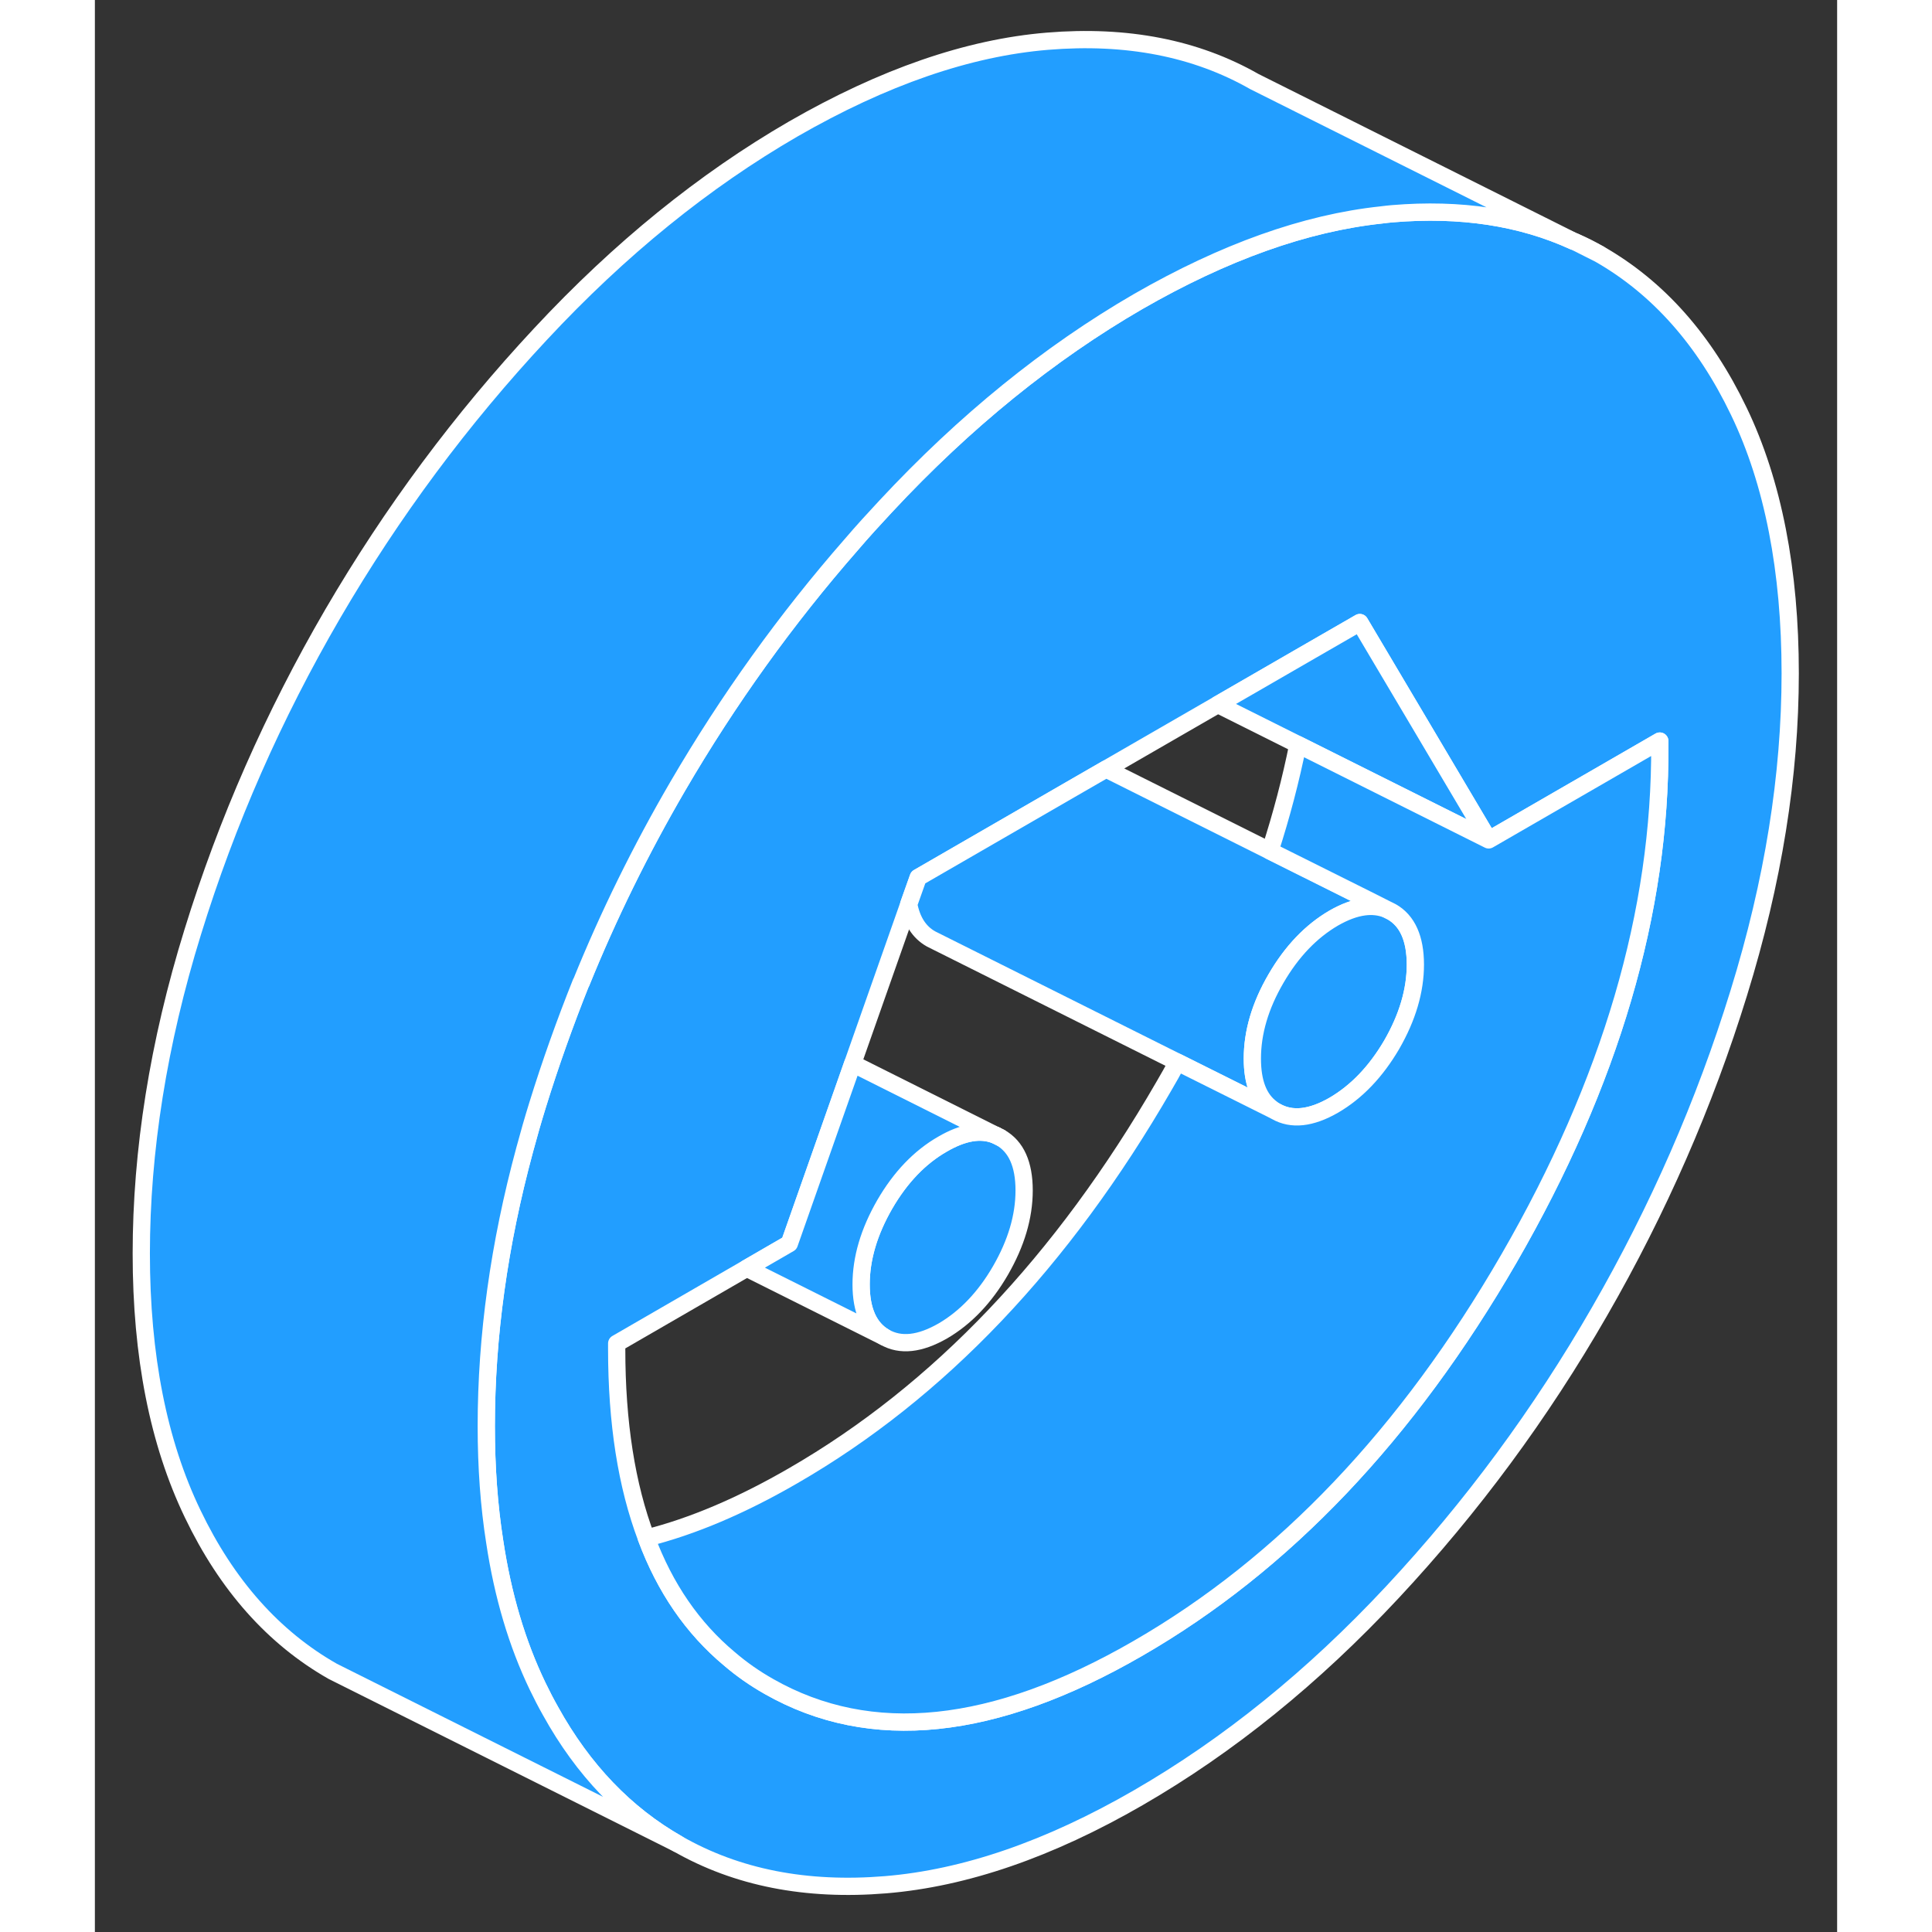 <svg width="48" height="48" viewBox="0 0 101 112" fill="#229EFF" xmlns="http://www.w3.org/2000/svg" stroke-width="1px" stroke-linecap="round" stroke-linejoin="round"><rect x="0" y="0" width="101" height="112" fill="#333333" stroke="none"/><path d="M52.5 65.95L52.22 65.81C51.36 65.46 50.34 65.63 49.15 66.32C47.82 67.08 46.7 68.25 45.79 69.82C44.88 71.4 44.42 72.95 44.42 74.46C44.42 75.97 44.88 77 45.79 77.52C46.7 78.04 47.82 77.92 49.15 77.16C50.47 76.39 51.59 75.22 52.5 73.65C53.41 72.07 53.87 70.53 53.87 69.01C53.87 67.49 53.41 66.47 52.5 65.95ZM52.5 65.95L52.22 65.81C51.36 65.46 50.34 65.63 49.15 66.32C47.82 67.08 46.7 68.25 45.79 69.82C44.88 71.4 44.42 72.95 44.42 74.46C44.42 75.97 44.88 77 45.79 77.52C46.7 78.04 47.82 77.92 49.15 77.16C50.47 76.39 51.59 75.22 52.5 73.65C53.41 72.07 53.87 70.53 53.87 69.01C53.87 67.49 53.41 66.47 52.5 65.95ZM52.5 65.95L52.22 65.81C51.36 65.46 50.34 65.63 49.15 66.32C47.82 67.08 46.7 68.25 45.79 69.82C44.88 71.4 44.42 72.95 44.42 74.46C44.42 75.97 44.88 77 45.79 77.52C46.7 78.04 47.82 77.92 49.15 77.16C50.47 76.39 51.59 75.22 52.5 73.65C53.41 72.07 53.87 70.53 53.87 69.01C53.87 67.49 53.41 66.47 52.5 65.95ZM52.5 65.95L52.22 65.81C51.36 65.46 50.34 65.63 49.15 66.32C47.82 67.08 46.7 68.25 45.79 69.82C44.88 71.4 44.42 72.95 44.42 74.46C44.42 75.97 44.88 77 45.79 77.52C46.7 78.04 47.82 77.92 49.15 77.16C50.47 76.39 51.59 75.22 52.5 73.65C53.41 72.07 53.87 70.53 53.87 69.01C53.87 67.49 53.41 66.47 52.5 65.95ZM85.83 14.03L87.22 14.73C86.77 14.47 86.31 14.23 85.83 14.03ZM52.5 65.95L52.22 65.81C51.36 65.46 50.34 65.63 49.15 66.32C47.82 67.08 46.7 68.25 45.79 69.82C44.88 71.4 44.42 72.95 44.42 74.46C44.42 75.97 44.88 77 45.79 77.52C46.7 78.04 47.82 77.92 49.15 77.16C50.47 76.39 51.59 75.22 52.5 73.65C53.41 72.07 53.87 70.53 53.87 69.01C53.87 67.49 53.41 66.47 52.5 65.95ZM52.5 65.95L52.22 65.81C51.36 65.46 50.34 65.63 49.15 66.32C47.82 67.08 46.7 68.25 45.79 69.82C44.88 71.4 44.42 72.95 44.42 74.46C44.42 75.97 44.88 77 45.79 77.52C46.7 78.04 47.82 77.92 49.15 77.16C50.47 76.39 51.59 75.22 52.5 73.65C53.41 72.07 53.87 70.53 53.87 69.01C53.87 67.49 53.41 66.47 52.5 65.95ZM52.5 65.95L52.22 65.81C51.36 65.46 50.34 65.63 49.15 66.32C47.82 67.08 46.7 68.25 45.79 69.82C44.88 71.4 44.42 72.95 44.42 74.46C44.42 75.97 44.88 77 45.79 77.52C46.7 78.04 47.82 77.92 49.15 77.16C50.47 76.39 51.59 75.22 52.5 73.65C53.41 72.07 53.87 70.53 53.87 69.01C53.87 67.49 53.41 66.47 52.5 65.95Z" stroke="white" stroke-linejoin="round"/><path d="M95.3 23.84C93.32 19.71 90.62 16.67 87.22 14.73L85.83 14.03L85.73 13.99C82.67 12.59 79.16 12.06 75.22 12.39C75.01 12.41 74.8 12.43 74.58 12.46C70.17 12.93 65.47 14.61 60.48 17.48C55.32 20.47 50.44 24.42 45.84 29.36C45.17 30.08 44.5 30.81 43.86 31.56C40.07 35.89 36.72 40.56 33.79 45.58C31.64 49.27 29.77 53.07 28.19 56.97H28.18C27.25 59.3 26.41 61.65 25.67 64.04C25.4 64.91 25.15 65.78 24.92 66.64C23.43 72.14 22.69 77.48 22.69 82.67C22.69 85.05 22.85 87.29 23.18 89.38C23.65 92.5 24.48 95.29 25.67 97.76C25.91 98.26 26.16 98.74 26.42 99.2C28.31 102.61 30.77 105.17 33.79 106.89C37.22 108.85 41.24 109.64 45.84 109.26C50.44 108.88 55.32 107.2 60.48 104.22C65.71 101.2 70.62 97.23 75.22 92.3C79.82 87.37 83.82 81.95 87.22 76.04C90.62 70.14 93.32 63.98 95.3 57.56C97.29 51.13 98.28 44.96 98.28 39.03C98.28 33.1 97.29 27.97 95.3 23.84ZM90.72 43.18C90.78 52.83 87.87 62.75 81.98 72.95C76.09 83.14 68.92 90.68 60.48 95.55C52.11 100.39 44.97 101.12 39.08 97.77C38.25 97.3 37.49 96.77 36.78 96.16C34.66 94.39 33.05 92.06 31.97 89.16C30.82 86.12 30.25 82.47 30.25 78.2V77.88L37.79 73.52L40.26 72.09L43.93 61.66L47.18 52.43C47.18 52.43 47.19 52.42 47.18 52.42L47.73 50.87L56.54 45.78L58.62 44.58L65.1 40.84L70.52 37.71L73.33 36.09L76.8 41.94L80.8 48.69L90.72 42.96V43.18Z" stroke="white" stroke-linejoin="round"/><path d="M52.22 65.81C51.36 65.46 50.34 65.63 49.15 66.32C47.82 67.08 46.7 68.25 45.79 69.82C44.88 71.4 44.42 72.95 44.42 74.46C44.42 75.97 44.88 77 45.79 77.52L37.79 73.52L40.26 72.09L43.93 61.66L52.22 65.81Z" stroke="white" stroke-linejoin="round"/><path d="M73.75 52.14C73.7 52.28 73.64 52.42 73.59 52.57C73.04 52.64 72.45 52.86 71.82 53.22C70.5 53.99 69.38 55.16 68.47 56.73C67.55 58.31 67.1 59.85 67.1 61.37C67.1 62.75 67.47 63.71 68.22 64.26C68.22 64.27 68.21 64.28 68.2 64.29L62.75 61.57L48.75 54.57L48.47 54.43C47.78 54.04 47.36 53.37 47.18 52.43C47.18 52.43 47.18 52.427 47.18 52.42L47.73 50.87L56.54 45.78L58.62 44.58L68.12 49.33L73.75 52.14Z" stroke="white" stroke-linejoin="round"/><path d="M76.55 55.92C76.55 57.43 76.09 58.98 75.18 60.56C74.26 62.13 73.14 63.3 71.82 64.07C70.5 64.83 69.38 64.95 68.47 64.43C68.38 64.38 68.3 64.33 68.22 64.26C67.47 63.71 67.1 62.75 67.1 61.37C67.1 59.85 67.55 58.31 68.47 56.73C69.38 55.16 70.5 53.99 71.82 53.22C72.45 52.86 73.04 52.64 73.59 52.57C74.06 52.51 74.49 52.56 74.9 52.72L75.18 52.86C76.09 53.38 76.55 54.4 76.55 55.92Z" stroke="white" stroke-linejoin="round"/><path d="M80.8 48.69L75.72 46.15L69.74 43.16L65.1 40.84L70.52 37.71L73.33 36.09L76.8 41.94L80.8 48.69Z" stroke="white" stroke-linejoin="round"/><path d="M90.72 42.96V43.18C90.78 52.83 87.87 62.75 81.98 72.95C76.09 83.14 68.92 90.68 60.48 95.55C52.11 100.39 44.97 101.12 39.08 97.77C38.25 97.3 37.49 96.77 36.78 96.16C34.66 94.39 33.05 92.06 31.97 89.16C34.65 88.49 37.49 87.28 40.48 85.55C48.92 80.68 56.09 73.14 61.98 62.95C62.25 62.49 62.51 62.03 62.75 61.57L68.2 64.29L68.47 64.43C69.38 64.95 70.5 64.83 71.82 64.07C73.14 63.3 74.26 62.13 75.18 60.56C76.09 58.98 76.55 57.43 76.55 55.92C76.55 54.41 76.09 53.38 75.18 52.86L74.9 52.72L73.75 52.14L68.12 49.33C68.79 47.26 69.33 45.2 69.74 43.16L75.72 46.15L80.8 48.69L90.72 42.96Z" stroke="white" stroke-linejoin="round"/><path d="M85.73 13.99C82.67 12.59 79.16 12.06 75.22 12.39C75.01 12.41 74.8 12.43 74.58 12.46C70.17 12.93 65.47 14.61 60.48 17.48C55.32 20.47 50.44 24.42 45.84 29.36C45.17 30.08 44.5 30.81 43.86 31.56C40.07 35.89 36.72 40.56 33.79 45.58C31.64 49.27 29.77 53.07 28.19 56.97H28.18C27.25 59.3 26.41 61.65 25.67 64.04C25.4 64.91 25.15 65.78 24.92 66.64C23.43 72.14 22.69 77.48 22.69 82.67C22.69 85.05 22.85 87.29 23.18 89.38C23.65 92.5 24.48 95.29 25.67 97.76C25.91 98.26 26.16 98.74 26.42 99.2C28.31 102.61 30.77 105.17 33.79 106.89L13.79 96.89C10.36 94.94 7.65 91.89 5.67 87.76C3.68 83.63 2.69 78.6 2.69 72.67C2.69 66.74 3.68 60.46 5.67 54.04C7.65 47.62 10.36 41.47 13.79 35.58C17.22 29.7 21.24 24.29 25.84 19.36C30.44 14.42 35.32 10.47 40.48 7.48C45.71 4.47 50.62 2.77 55.22 2.39C59.82 2.01 63.82 2.79 67.22 4.73L85.73 13.99Z" stroke="white" stroke-linejoin="round"/><path d="M52.5 65.95L52.22 65.81" stroke="white" stroke-linejoin="round"/></svg>